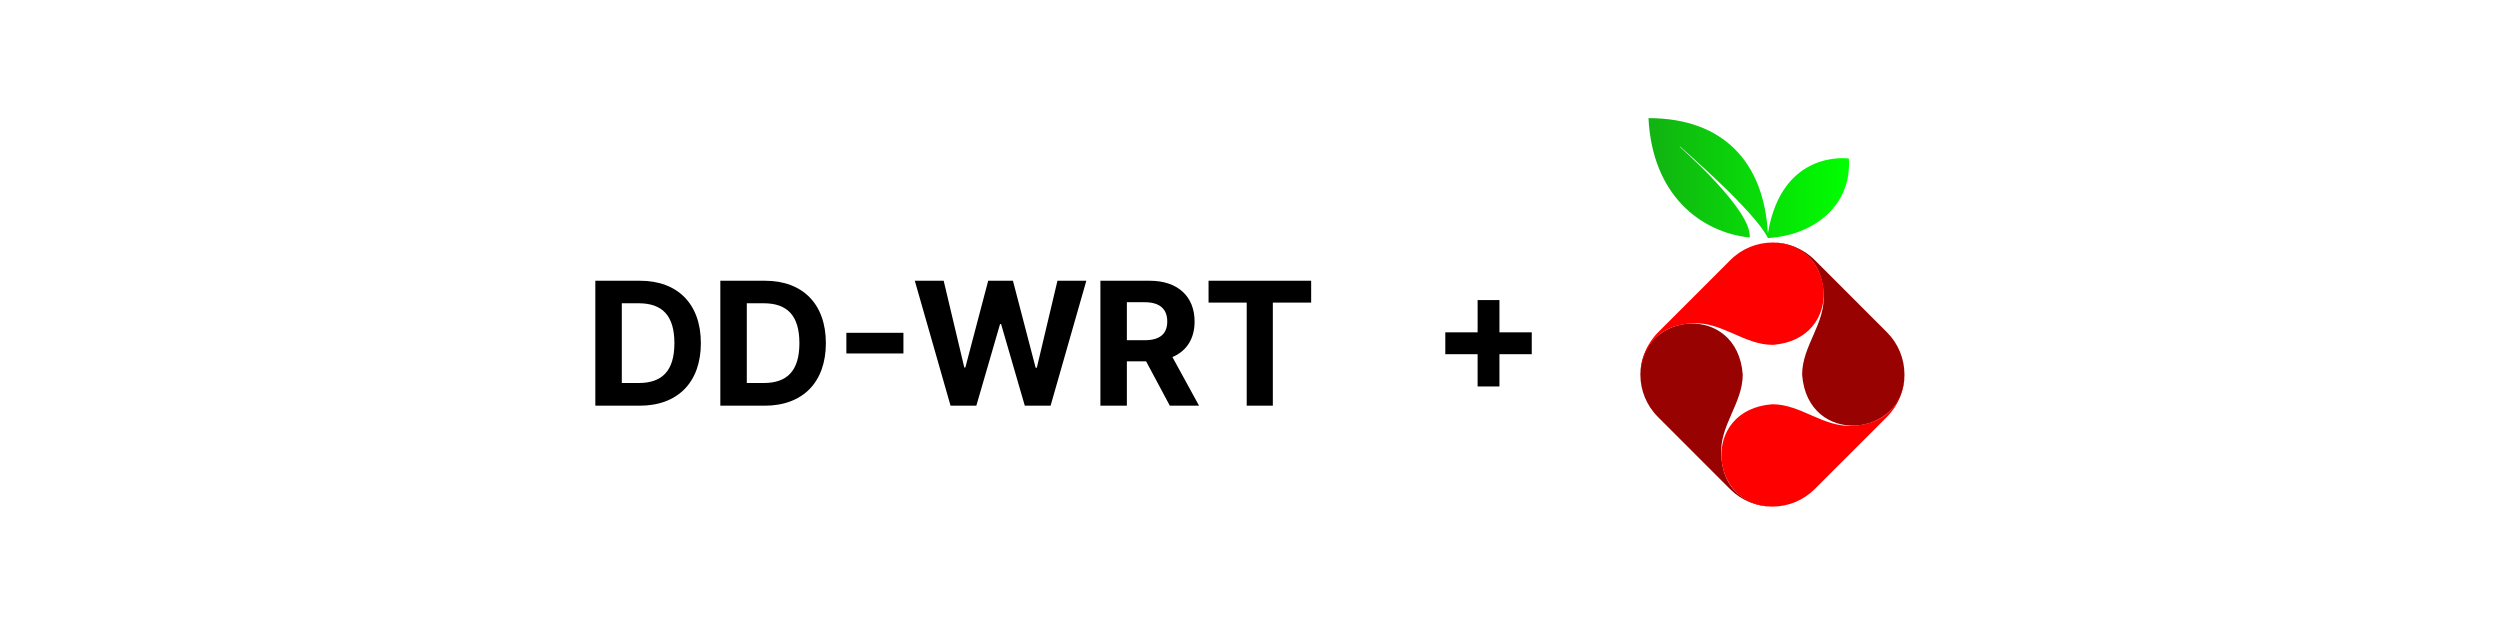 <svg viewBox="0 0 1000 250" xmlns="http://www.w3.org/2000/svg" fill-rule="evenodd" clip-rule="evenodd" stroke-linejoin="round" stroke-miterlimit="2"><path d="M255.87 162.28c15.264 0 24.476-9.418 24.476-25.025 0-15.606-9.212-24.956-24.337-24.956h-17.876v49.98h17.737zm-7.15-9.075v-31.9h6.74c9.35 0 14.3 4.813 14.3 15.95 0 11.138-4.95 15.95-14.3 15.95h-6.74zM305.87 162.28c15.264 0 24.476-9.418 24.476-25.025 0-15.606-9.212-24.956-24.337-24.956h-17.876v49.98h17.737zm-7.15-9.075v-31.9h6.74c9.35 0 14.3 4.813 14.3 15.95 0 11.138-4.95 15.95-14.3 15.95h-6.74zM338.546 133.13h22.825v8.25h-22.824zM380.22 162.28h10.312l9.488-32.656h.412l9.488 32.656h10.312l14.3-49.98h-11.55l-8.25 34.787h-.48l-9.076-34.788h-9.9l-9.144 34.718h-.412l-8.25-34.72h-11.55l14.3 49.982zM440.16 162.28h10.587v-17.737h7.7l9.488 17.737h11.687l-10.656-19.456c5.706-2.406 8.87-7.356 8.87-14.23 0-9.9-6.6-16.295-17.945-16.295h-19.73v49.98zm10.587-26.193v-15.194h7.15c6.05 0 9.007 2.75 9.007 7.7s-2.957 7.494-9.007 7.494h-7.15zM483.422 121.03h15.262v41.25h10.45v-41.25h15.33v-8.73h-41.042v8.73z" fill-rule="nonzero"/><g><path d="M591.047 154.594h8.73V141.67h12.926v-8.732h-12.925v-12.925h-8.73v12.925H578.12v8.73h12.925v12.926z" fill-rule="nonzero"/></g><g><g transform="translate(656.15 47.25) scale(.409)"><clipPath id="a"><path d="M0 0h258.305v380H0z"/></clipPath><g fill-rule="nonzero" clip-path="url(#a)"><path d="M106.925 116.78C59.488 111.723 11.7 75.866 7.925 0c73.614 0 112.98 43.577 116.782 112.628 13.922-82.826 79.17-73.116 79.17-73.116 3.1 46.94-35.446 75.398-79.17 77.767C112.424 91.394 38.84 27.9 38.84 27.9c-.037-.03-.084-.047-.133-.047-.112 0-.204.092-.204.204 0 .027.005.053.015.078.01.025 71.01 61.857 68.407 88.646" fill="url(#b)"/><path d="M129.153 380c-4.592-.263-47.438-1.9-50.04-50.04-2.107-29.247 20.998-50.802 20.998-79.2C94.877 179.954 0 188.728 0 250.76c-.04 15.497 6.1 30.388 17.05 41.354l70.69 70.718c10.966 10.95 25.857 17.09 41.354 17.05" fill="#980200"/><path d="M258.305 250.79c-.263 4.59-1.9 47.437-50.04 50.04-29.247 2.105-50.83-21-79.2-21-70.806 5.236-62.032 100.082 0 100.082 15.497.04 30.388-6.1 41.355-17.05l70.747-70.69c10.95-10.966 17.09-25.857 17.05-41.354" fill="#F00"/><path d="M129.153 121.636c4.592.263 47.438 1.9 50.04 50.04 2.106 29.248-20.998 50.802-20.998 79.2 5.235 70.806 100.08 62.032 100.08 0 .04-15.497-6.1-30.388-17.05-41.354l-70.718-70.747c-10.966-10.95-25.857-17.09-41.354-17.05" fill="#980200"/><path d="M.234 250.79c.263-4.593 1.9-47.44 50.04-50.042 29.247-2.106 50.83 21 79.2 21 70.806-5.324 62.032-100.082 0-100.082-15.497-.04-30.388 6.1-41.354 17.05l-70.747 70.718C6.423 220.4.283 235.292.323 250.79" fill="#F00"/></g></g></g><defs><linearGradient id="b" x2="1" gradientUnits="userSpaceOnUse" gradientTransform="translate(7.926 58.61) scale(196.127)"><stop offset="0" stop-color="#12B212"/><stop offset="1" stop-color="#0F0"/></linearGradient></defs></svg>
